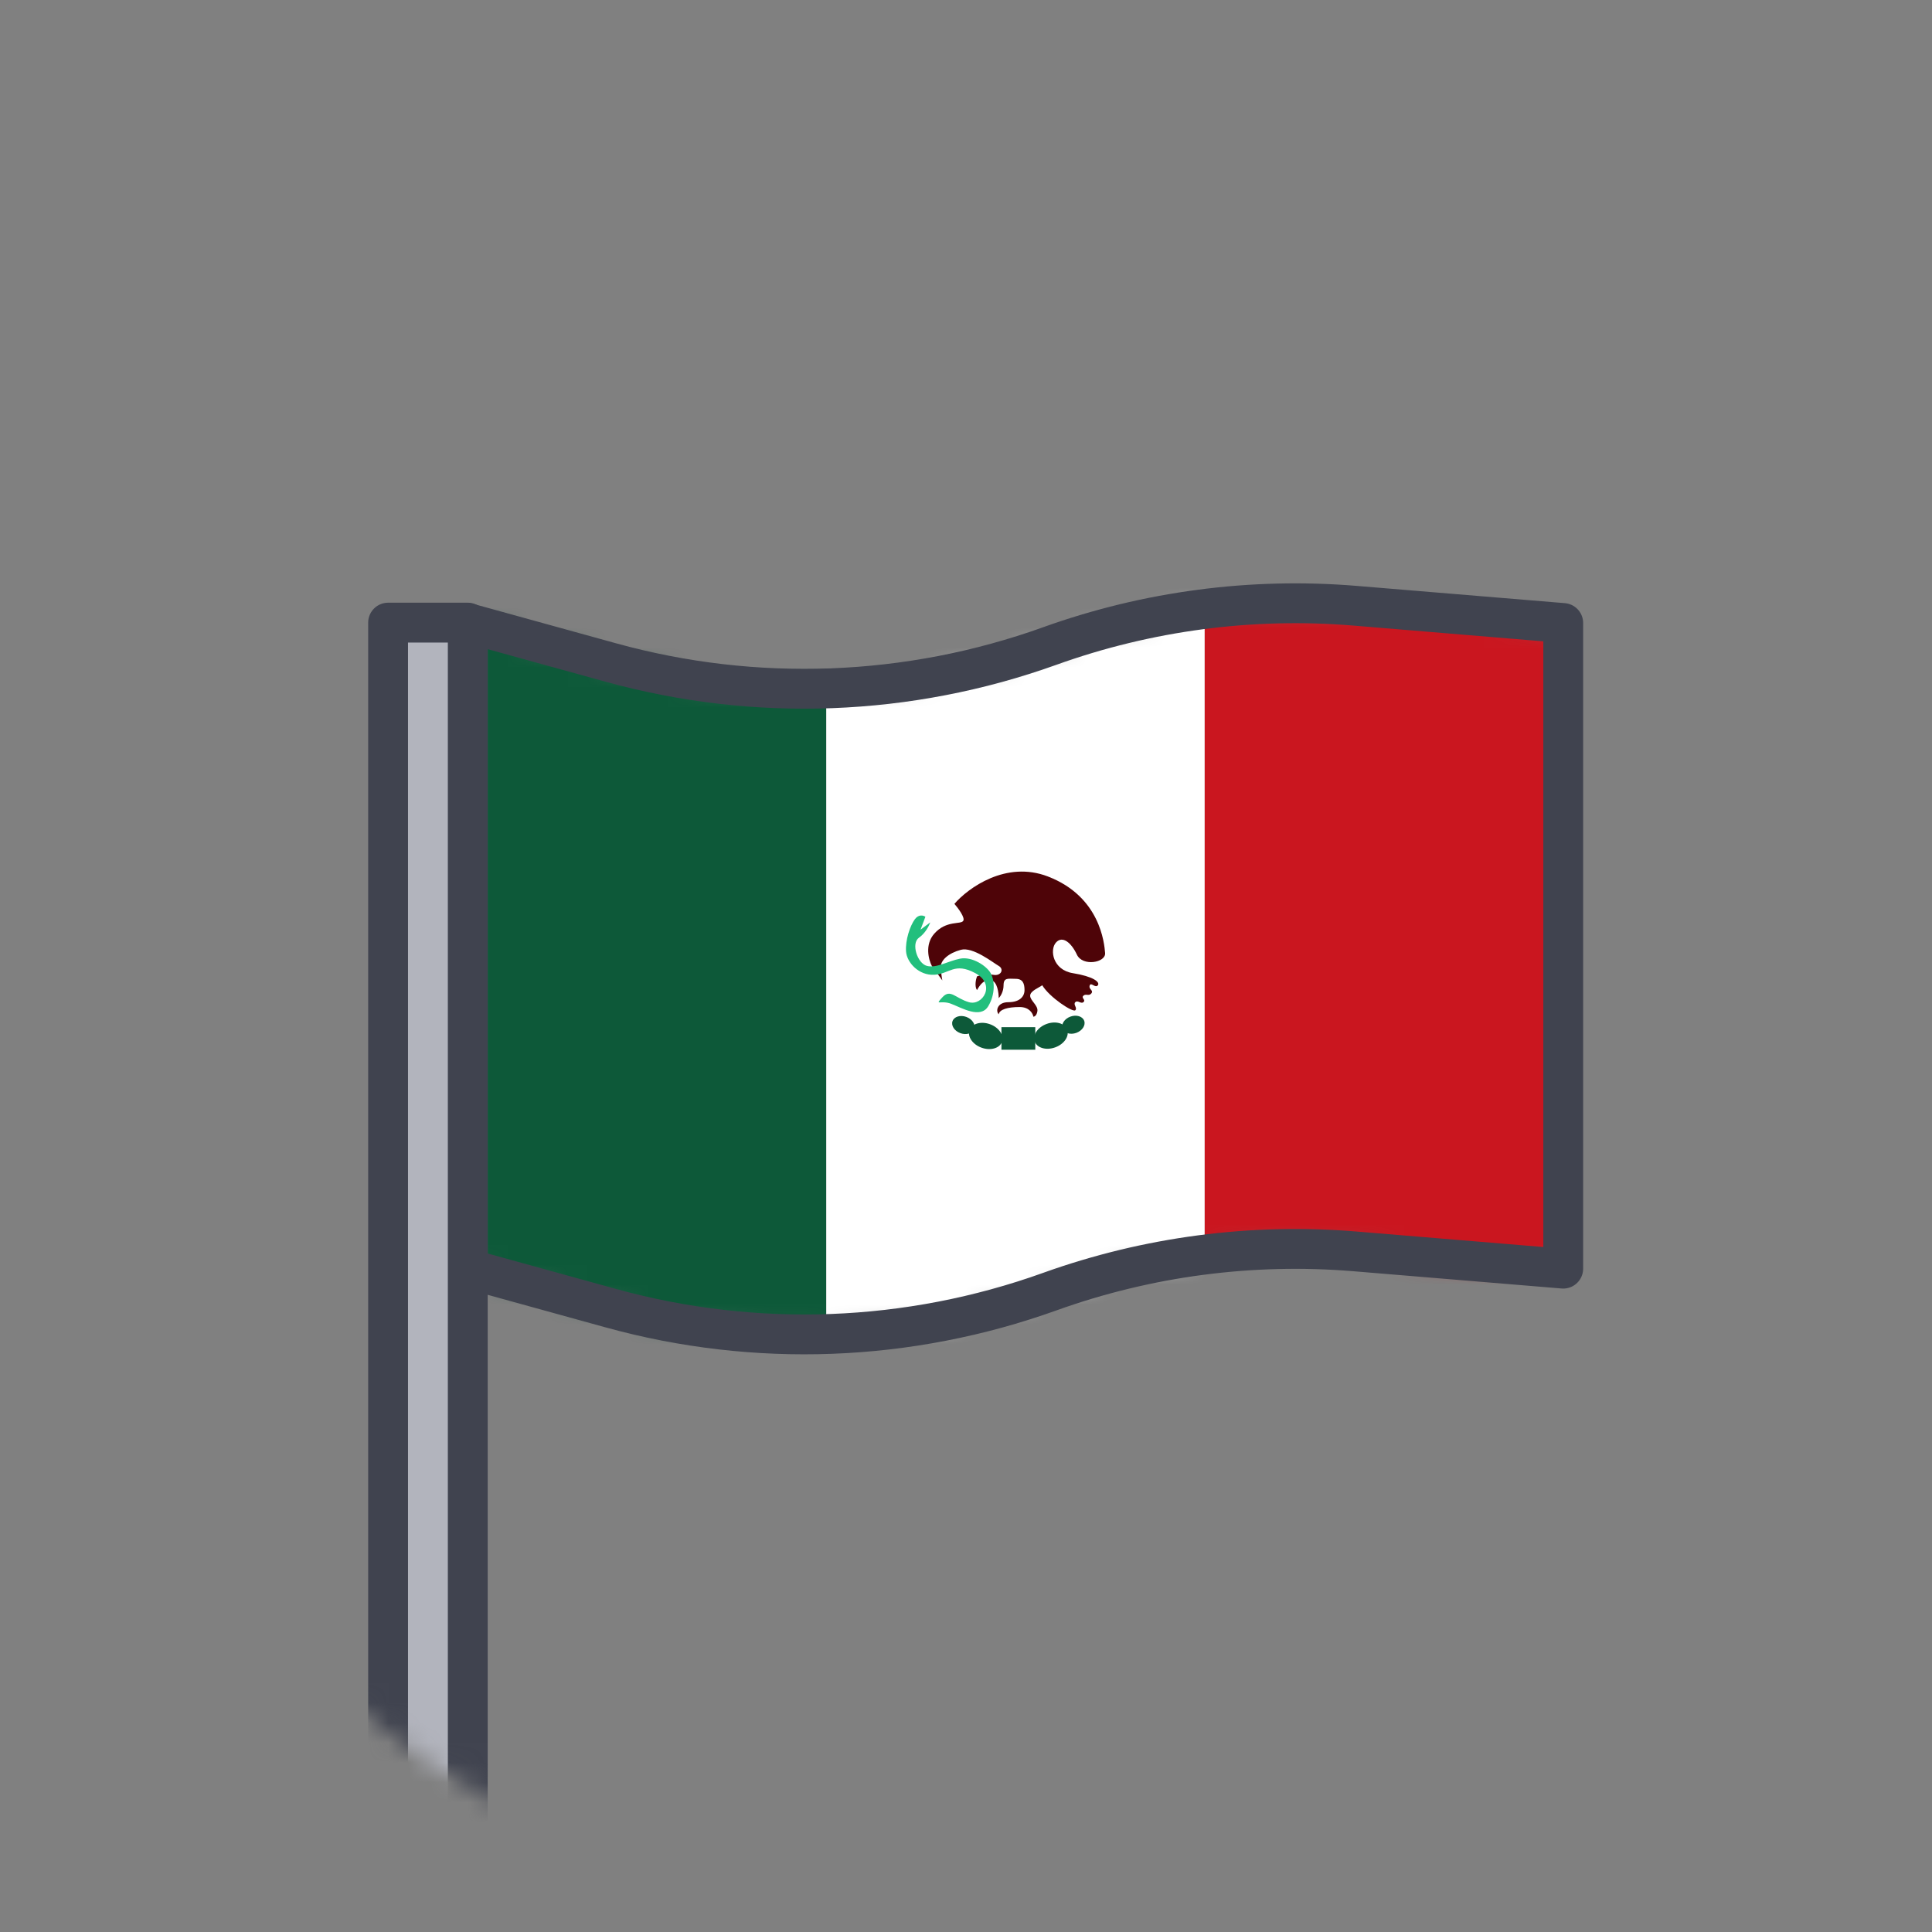<svg width="97" height="97" viewBox="0 0 97 97" fill="none" xmlns="http://www.w3.org/2000/svg">
<rect x="0" y="0" width="97" height="97" fill="#808080" stroke="none"/>
<g clip-path="url(#clip0_649_4934)">
<mask id="mask0_649_4934" style="mask-type:alpha" maskUnits="userSpaceOnUse" x="23" y="30" width="56" height="37">
<path d="M23.485 31.279L30.671 33.264C37.925 35.268 45.621 34.979 52.704 32.435C57.612 30.672 62.842 29.983 68.039 30.413L78.485 31.279V63.695L68.039 62.829C62.842 62.398 57.612 63.088 52.704 64.85C45.621 67.394 37.925 67.684 30.671 65.68L23.485 63.695V31.279Z" fill="#C4C4C4"/>
</mask>
<g mask="url(#mask0_649_4934)">
<rect x="24.485" y="30.266" width="17" height="38.493" fill="#0D5939"/>
<rect x="41.485" y="29.253" width="19" height="40.52" fill="white"/>
<rect x="60.485" y="30.266" width="18" height="38.493" fill="#CA161F"/>
<path d="M46.906 46.878C46.42 47.428 46.623 48.186 46.785 48.496L47.311 49.224C47.297 49.157 47.262 48.941 47.23 48.617C47.189 48.213 47.634 47.849 48.241 47.687C48.848 47.525 49.86 48.334 50.143 48.496C50.426 48.658 50.264 49.022 49.86 48.941C49.536 48.877 49.185 48.968 49.051 49.022C48.997 49.17 48.921 49.516 49.051 49.71C49.212 49.427 49.415 49.144 49.779 49.224C50.07 49.289 50.143 49.845 50.143 50.115C50.224 50.034 50.386 49.791 50.386 49.467C50.386 49.063 50.629 49.144 50.993 49.144C51.357 49.144 51.438 49.386 51.438 49.71C51.438 50.034 51.195 50.317 50.629 50.317C50.062 50.317 49.981 50.762 50.143 50.924C50.184 50.681 50.588 50.56 51.195 50.56C51.681 50.56 51.856 50.883 51.883 51.045C51.937 51.045 52.053 50.989 52.085 50.762C52.126 50.479 51.721 50.236 51.721 49.993C51.721 49.751 52.166 49.589 52.328 49.467C52.692 50.074 53.866 50.843 53.987 50.722C54.109 50.6 53.866 50.438 53.987 50.317C54.109 50.196 54.27 50.418 54.392 50.317C54.538 50.196 54.27 50.115 54.392 49.993C54.513 49.872 54.675 50.034 54.797 49.872C54.918 49.71 54.635 49.67 54.715 49.467C54.78 49.305 54.999 49.629 55.12 49.467C55.242 49.305 54.877 49.022 53.866 48.86C52.854 48.698 52.692 47.687 53.016 47.323C53.34 46.959 53.785 47.323 54.068 47.93C54.351 48.537 55.525 48.334 55.484 47.849C55.444 47.363 55.242 45.016 52.611 44.005C50.507 43.195 48.605 44.585 47.918 45.38C48.106 45.596 48.46 46.068 48.363 46.23C48.241 46.432 47.513 46.19 46.906 46.878Z" fill="#4E0408"/>
<path d="M45.935 46.149C46.129 45.89 46.367 45.96 46.461 46.028L46.218 46.675L46.704 46.311C46.65 46.473 46.461 46.853 46.137 47.08C45.733 47.363 46.056 48.375 46.542 48.496C47.027 48.617 47.594 48.253 48.201 48.132C48.808 48.011 49.536 48.496 49.739 48.86C49.941 49.224 49.981 49.912 49.617 50.519C49.229 51.167 48.282 50.6 47.756 50.398C47.23 50.196 46.906 50.519 47.311 50.074C47.715 49.629 47.958 50.115 48.646 50.317C49.334 50.519 50.022 49.427 48.97 48.86C47.918 48.294 47.675 48.901 46.906 48.941C46.137 48.982 45.53 48.334 45.49 47.768C45.449 47.201 45.692 46.473 45.935 46.149Z" fill="#22BF7D"/>
<ellipse cx="48.367" cy="51.464" rx="0.578" ry="0.434" transform="rotate(20 48.367 51.464)" fill="#0D5939"/>
<ellipse cx="49.492" cy="52.012" rx="0.867" ry="0.626" transform="rotate(20 49.492 52.012)" fill="#0D5939"/>
<ellipse cx="0.578" cy="0.434" rx="0.578" ry="0.434" transform="matrix(-0.94 0.342 0.342 0.94 54.286 50.843)" fill="#0D5939"/>
<ellipse cx="0.867" cy="0.626" rx="0.867" ry="0.626" transform="matrix(-0.94 0.342 0.342 0.94 53.366 51.111)" fill="#0D5939"/>
<rect x="50.279" y="51.571" width="1.699" height="1.133" fill="#0D5939"/>
</g>
<path d="M23.485 31.279L30.671 33.264C37.925 35.268 45.621 34.979 52.704 32.435V32.435C57.612 30.672 62.842 29.983 68.039 30.413L78.485 31.279V63.695L68.039 62.829C62.842 62.398 57.612 63.088 52.704 64.85V64.85C45.621 67.394 37.925 67.684 30.671 65.68L23.485 63.695V31.279Z" stroke="#40434F" stroke-width="2" stroke-linecap="round" stroke-linejoin="round"/>
<mask id="mask1_649_4934" style="mask-type:alpha" maskUnits="userSpaceOnUse" x="0" y="0" width="97" height="97">
<path d="M95.985 48.76C95.985 74.993 74.719 96.26 48.485 96.26C22.252 96.26 0.985 74.993 0.985 48.76C0.985 22.526 22.252 1.26 48.485 1.26C74.719 1.26 95.985 22.526 95.985 48.76Z" fill="white" stroke="#D3D4D9"/>
</mask>
<g mask="url(#mask1_649_4934)">
<path d="M19.485 31.26H23.485V105.76H19.485V31.26Z" fill="#B2B4BD" stroke="#40434F" stroke-width="2" stroke-linecap="round" stroke-linejoin="round"/>
</g>
</g>
<defs>
<clipPath id="clip0_649_4934">
<rect width="96" height="96" fill="white" transform="translate(0.485 0.76)"/>
</clipPath>
</defs>
</svg>
